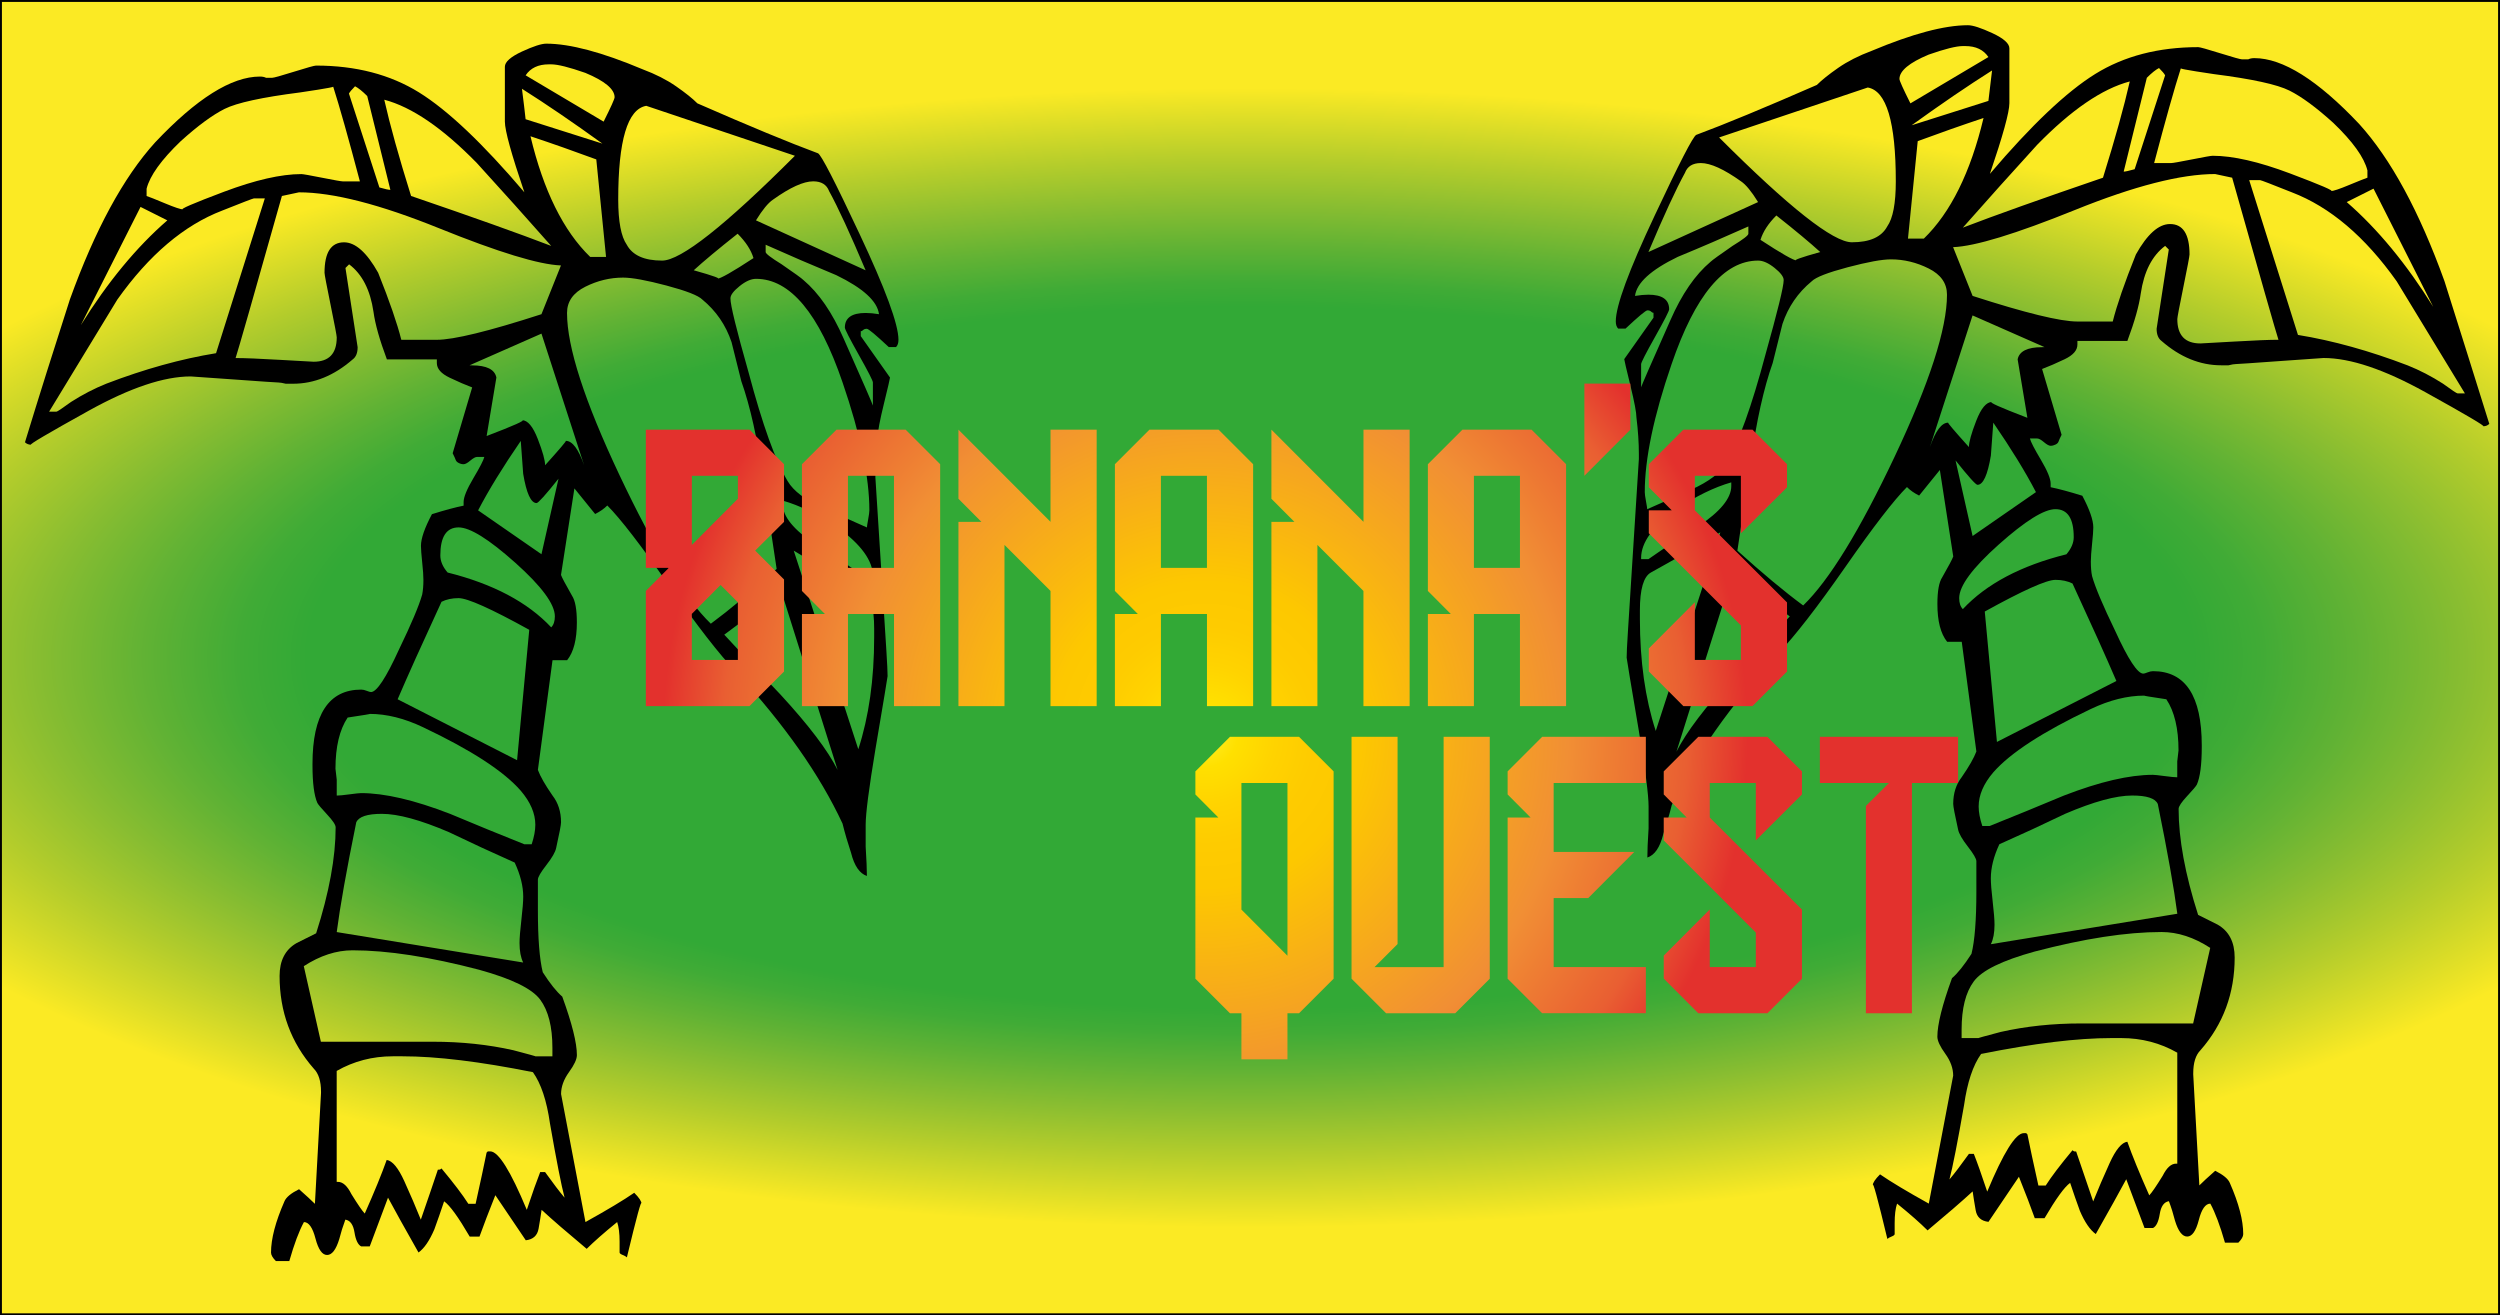<?xml version="1.0" encoding="utf-8"?>
<!-- Generator: Adobe Illustrator 27.3.1, SVG Export Plug-In . SVG Version: 6.00 Build 0)  -->
<svg version="1.1" id="Camada_1" xmlns="http://www.w3.org/2000/svg" xmlns:xlink="http://www.w3.org/1999/xlink" x="0px" y="0px"
	 viewBox="0 0 651.11 342.55" style="enable-background:new 0 0 651.11 342.55;" xml:space="preserve">
<rect x="0" y="0" width="651.11" height="342.55" fill="#333333" stroke="none"/>
<style type="text/css">
	.st0{fill:url(#SVGID_1_);stroke:#000000;stroke-miterlimit:10;}
	.st1{display:none;}
	.st2{fill:url(#SVGID_00000092443807354011367540000005084372271280212376_);}
	.st3{fill:url(#SVGID_00000089541167474622929510000010425466959866546365_);}
	.st4{fill:url(#SVGID_00000125567716723351043480000005024089149498214530_);}
	.st5{fill:url(#SVGID_00000100344774322519773080000016528983225993134015_);}
	.st6{fill:url(#SVGID_00000036224951146419183360000005484810963038099329_);}
	.st7{fill:url(#SVGID_00000056416491616884510950000002213210815161366435_);}
	.st8{fill:url(#SVGID_00000178920010282810434540000010321782288697093775_);}
	.st9{fill:url(#SVGID_00000183931316338726950060000009698395693362640257_);}
	.st10{fill:url(#SVGID_00000177469687767779883960000009915912387766617997_);}
	.st11{fill:url(#SVGID_00000165222846732813040720000009197188728958104231_);}
	.st12{fill:url(#SVGID_00000033355436526939771810000004435746859887989912_);}
	.st13{fill:url(#SVGID_00000044171100114158102060000002996727921198081417_);}
	.st14{fill:url(#SVGID_00000089542063745312501110000001763107936592416655_);}
</style>
<radialGradient id="SVGID_1_" cx="319.293" cy="192.361" r="364.543" gradientTransform="matrix(1.094 0 0 0.407 -23.686 93.006)" gradientUnits="userSpaceOnUse">
	<stop  offset="0.616" style="stop-color:#32A936"/>
	<stop  offset="0.659" style="stop-color:#40AB36"/>
	<stop  offset="0.721" style="stop-color:#60B234"/>
	<stop  offset="0.793" style="stop-color:#88BD31"/>
	<stop  offset="0.875" style="stop-color:#B5CD2B"/>
	<stop  offset="0.962" style="stop-color:#E6E126"/>
	<stop  offset="1" style="stop-color:#FBEA24"/>
</radialGradient>
<rect class="st0" width="651.11" height="342.55"/>
<rect x="832.93" y="-291.46" style="fill:none;" width="3.26" height="3.26"/>
<g class="st1">
</g>
<g class="st1">
</g>
<g>
	<path d="M18.19,78.02c6.56-18.2,13.96-31.84,22.22-40.94C51.2,25.65,60.3,19.94,67.7,19.94c0.63,0,1.17,0.11,1.59,0.32
		c0.63,0,1.17,0,1.59,0c0.43,0,2.33-0.53,5.71-1.59c3.39-1.06,5.29-1.59,5.71-1.59c10.37,0,19.31,2.33,26.82,6.98
		c7.51,4.66,16.66,13.33,27.45,26.03c-3.38-9.94-5.08-16.08-5.08-18.41V17.4c0-1.27,1.48-2.59,4.44-3.97
		c2.97-1.37,5.08-2.06,6.35-2.06c6.14,0,14.5,2.22,25.07,6.67c3.39,1.27,6.3,2.75,8.73,4.44c2.44,1.7,4.29,3.17,5.55,4.44
		c13.54,5.93,24.02,10.27,31.42,13.01c0.85,0.43,4.44,7.41,10.79,20.95c6.77,14.39,10.16,23.6,10.16,27.61
		c0,0.85-0.21,1.48-0.63,1.9h-1.9c-3.38-3.17-5.29-4.76-5.71-4.76c-0.42,0-0.74,0.11-0.95,0.32c-0.21,0.21-0.42,0.32-0.63,0.32v1.27
		l7.62,10.79c0,0.21-0.53,2.49-1.59,6.82c-1.06,4.34-1.59,7.14-1.59,8.41c-0.42,3.39-0.63,6.56-0.63,9.52c0,0.43,0,0.85,0,1.27
		l2.86,45.07c0.21,3.39,0.32,5.61,0.32,6.67c0,0.21-1.06,6.56-3.17,19.04c-1.69,10.16-2.54,16.72-2.54,19.68c0,0.21,0,2.12,0,5.71
		c0.21,3.39,0.32,5.93,0.32,7.62c-1.9-0.63-3.28-2.64-4.13-6.03c-0.84-2.54-1.59-5.08-2.22-7.62c-5.92-12.7-15.13-25.81-27.61-39.36
		c-4.44-4.65-10.32-12.22-17.62-22.69c-7.3-10.47-12.64-17.4-16.03-20.79c-0.84,0.85-1.91,1.59-3.17,2.22l-5.4-6.67l-3.49,22.53
		c0.21,0.63,1.17,2.44,2.86,5.4c0.85,1.27,1.27,3.6,1.27,6.98c0,4.44-0.84,7.73-2.54,9.84c-0.42,0-0.84,0-1.27,0
		c-0.42,0-0.79,0-1.11,0s-0.58,0-0.79,0c-0.21,0-0.42,0-0.63,0l-3.81,28.57c0.63,1.7,1.9,3.92,3.81,6.67
		c1.48,1.9,2.22,4.24,2.22,6.98c0,0.63-0.42,2.86-1.27,6.67c-0.21,1.06-1.06,2.54-2.54,4.44c-1.48,1.9-2.22,3.17-2.22,3.81
		c0,0.21,0,0.53,0,0.95c0,0.43,0,0.69,0,0.79c0,0.11,0,0.85,0,2.22c0,1.38,0,2.7,0,3.97c0,7.41,0.43,12.8,1.27,16.19
		c1.9,2.97,3.6,5.08,5.08,6.35c2.54,6.98,3.81,12.06,3.81,15.23c0,1.06-0.68,2.54-2.06,4.44c-1.37,1.9-2.06,3.81-2.06,5.71
		l6.35,33.33c5.71-3.17,9.95-5.71,12.7-7.62c1.27,1.27,1.9,2.22,1.9,2.86c0-1.27-1.27,3.38-3.81,13.96
		c-0.21-0.21-0.58-0.43-1.11-0.63c-0.53-0.21-0.79-0.43-0.79-0.63c0-1.06,0-2.01,0-2.86c0-2.12-0.21-3.81-0.63-5.08
		c-3.38,2.75-6.03,5.08-7.94,6.98c-5.08-4.24-8.99-7.62-11.74-10.16c-0.21,1.48-0.48,3.12-0.79,4.92c-0.32,1.79-1.43,2.8-3.33,3.01
		l-7.93-11.74c-1.69,4.23-3.06,7.83-4.13,10.79h-2.54c-2.96-5.08-5.18-8.15-6.67-9.2c-0.84,2.54-1.69,4.97-2.54,7.3
		c-1.27,2.96-2.64,4.97-4.13,6.03c-3.6-6.35-6.24-11.11-7.94-14.28l-4.76,12.7h-2.22c-0.84-0.43-1.43-1.64-1.75-3.65
		c-0.32-2.01-1.11-3.12-2.38-3.33c-0.63,1.69-1.16,3.38-1.59,5.08c-0.84,2.75-1.9,4.13-3.17,4.13s-2.27-1.43-3.02-4.28
		c-0.74-2.86-1.75-4.29-3.01-4.29c-1.27,2.33-2.54,5.71-3.81,10.16h-3.49c-0.84-0.85-1.27-1.59-1.27-2.22
		c0-3.6,1.17-8.04,3.49-13.33c0.43-1.06,1.7-2.12,3.81-3.17c1.9,1.69,3.28,2.96,4.13,3.81l1.59-28.88v-0.32
		c0-2.75-0.63-4.76-1.9-6.03c-5.92-6.77-8.89-14.81-8.89-24.12c0-4.02,1.48-6.87,4.44-8.57c2.12-1.06,3.81-1.9,5.08-2.54
		c3.39-10.58,5.08-19.78,5.08-27.61c0-0.63-0.74-1.75-2.22-3.33c-1.48-1.59-2.33-2.59-2.54-3.01c-0.84-1.9-1.27-5.18-1.27-9.84
		v-0.32c0-12.9,4.24-19.36,12.7-19.36c0.43,0,0.9,0.11,1.43,0.32c0.53,0.21,0.9,0.32,1.11,0.32c1.48,0,3.92-3.7,7.3-11.11
		c3.17-6.56,5.19-11.32,6.03-14.28c0.21-1.06,0.32-2.33,0.32-3.81c0-1.06-0.1-2.59-0.32-4.6c-0.21-2.01-0.32-3.44-0.32-4.28
		c0-1.9,0.95-4.65,2.86-8.25c3.39-1.06,6.14-1.8,8.25-2.22c0-0.21,0-0.53,0-0.95c0-1.27,0.85-3.33,2.54-6.19
		c1.7-2.86,2.65-4.71,2.86-5.55h-1.9c-0.42,0-1,0.32-1.75,0.95c-0.74,0.63-1.32,0.95-1.75,0.95c-0.42,0-0.84-0.1-1.27-0.32
		c-0.42-0.21-0.68-0.48-0.79-0.79c-0.1-0.32-0.37-0.9-0.79-1.75l5.08-17.14c-1.69-0.63-3.65-1.48-5.87-2.54
		c-2.22-1.06-3.33-2.33-3.33-3.81c0-0.21,0-0.53,0-0.95h-13.01c-1.9-5.08-3.06-9.2-3.49-12.38c-0.84-5.71-2.96-9.84-6.35-12.38
		l-0.95,0.95l3.17,20.63c0,1.48-0.42,2.54-1.27,3.17c-4.87,4.24-10.05,6.35-15.55,6.35c-0.42,0-1.06,0-1.9,0
		c-0.84-0.21-1.48-0.32-1.9-0.32c-0.42,0-4.29-0.26-11.58-0.79c-7.3-0.53-11.05-0.79-11.27-0.79c-6.98,0-15.81,2.97-26.5,8.89
		c-10.68,5.93-15.71,8.89-15.08,8.89c-0.63,0-1.16-0.21-1.59-0.63C10.26,102.88,14.17,90.51,18.19,78.02z M14.7,107.22
		c0.21,0,1.48-0.84,3.81-2.54c2.97-1.9,6.03-3.49,9.2-4.76c9.95-3.81,19.47-6.45,28.56-7.93l12.7-40.31h-2.86
		c-0.21,0-2.96,1.06-8.25,3.17c-9.94,3.81-19.04,11.54-27.3,23.17c-5.92,9.73-11.85,19.47-17.77,29.2H14.7z M43.58,57.39
		c-0.84-0.42-2.01-1-3.49-1.75c-1.48-0.74-2.64-1.32-3.49-1.75L21.05,84.68C28.03,73.47,35.54,64.37,43.58,57.39z M42.95,52.95
		c2.54,1.06,4.13,1.59,4.76,1.59c-1.06,0,2.49-1.53,10.63-4.6c8.15-3.06,14.87-4.6,20.15-4.6c0.43,0,2.22,0.32,5.4,0.95
		s4.97,0.95,5.4,0.95h4.44c-2.96-11.21-5.29-19.46-6.98-24.76h-0.32c1.7,0-1.06,0.53-8.25,1.59c-9.94,1.27-16.5,2.7-19.68,4.29
		c-3.17,1.59-6.98,4.39-11.43,8.41c-5.08,4.87-8.04,9-8.89,12.38v1.9C38.82,51.25,40.41,51.89,42.95,52.95z M73.1,93.73
		c5.5,0.32,8.36,0.48,8.57,0.48c4.02,0,6.03-2.11,6.03-6.35c0-0.42-0.53-3.22-1.59-8.41c-1.06-5.18-1.59-7.98-1.59-8.41
		c0-5.29,1.7-7.93,5.08-7.93c2.97,0,5.93,2.65,8.89,7.93c2.97,7.41,4.97,13.23,6.03,17.46h9.21c4.44,0,13.54-2.22,27.29-6.67
		c2.12-5.29,3.81-9.52,5.08-12.7c-5.71-0.21-16.29-3.44-31.74-9.68c-15.44-6.24-27.61-9.36-36.5-9.36l-4.44,0.95
		c-7.4,26.24-11.43,40.31-12.06,42.21C63.69,93.25,67.6,93.41,73.1,93.73z M83.57,271.31h29.2c7.41,0,14.39,0.74,20.95,2.22
		c4.02,1.06,5.93,1.59,5.71,1.59h4.44v-2.22c0-5.5-1.06-9.68-3.17-12.54c-2.11-2.86-7.4-5.44-15.87-7.78
		c-12.9-3.38-23.91-5.08-33.01-5.08c-4.23,0-8.46,1.38-12.7,4.13L83.57,271.31z M87.7,203.07c0,1.9,0,3.28,0,4.13
		c0.63,0,1.75-0.1,3.33-0.32c1.59-0.21,2.59-0.32,3.01-0.32c6.14,0,13.86,1.8,23.17,5.4c6.56,2.75,13.01,5.4,19.36,7.93h1.9
		c0.63-1.9,0.95-3.6,0.95-5.08c0-2.96-1.27-5.92-3.81-8.89c-4.44-5.08-12.9-10.58-25.39-16.5c-4.87-2.33-9.52-3.49-13.97-3.49
		c0.43,0-1.48,0.32-5.71,0.95c-2.11,3.17-3.17,7.62-3.17,13.33C87.38,200.43,87.49,201.38,87.7,203.07z M136.26,250.68
		c-0.63-1.27-0.95-2.96-0.95-5.08c0-1.27,0.16-3.28,0.48-6.03c0.32-2.75,0.48-4.76,0.48-6.03c0-2.75-0.74-5.71-2.22-8.89
		c-5.71-2.54-11.43-5.18-17.14-7.93c-7.4-3.17-13.22-4.76-17.46-4.76c-3.81,0-6.03,0.74-6.67,2.22
		c-2.54,12.49-4.23,22.01-5.08,28.57L136.26,250.68z M87.7,307.81h0.32c1.27,0,2.44,1.06,3.49,3.17c1.7,2.75,2.86,4.44,3.49,5.08
		c2.54-5.71,4.44-10.37,5.71-13.96c1.48,0.21,3.02,2.06,4.6,5.55s3.02,6.82,4.29,10c1.9-5.5,3.39-9.84,4.44-13.01h0.32
		c0.21,0,0.43-0.11,0.63-0.32c3.17,3.81,5.5,6.87,6.98,9.2h1.9c1.27-5.71,2.22-10.16,2.86-13.33l0.32-0.32h0.63
		c2.12,0,5.29,5.08,9.52,15.23c1.48-4.44,2.65-7.73,3.49-9.84h1.27c2.12,2.96,3.81,5.18,5.08,6.67c-0.84-3.17-2.11-9.63-3.81-19.36
		c-0.84-5.93-2.33-10.37-4.44-13.33c-13.75-2.75-25.07-4.13-33.96-4.13c-0.21,0-0.58,0-1.11,0c-0.53,0-1,0-1.43,0
		c-5.29,0-10.16,1.27-14.6,3.81V307.81z M98.81,48.82c1.48,0.43,2.44,0.63,2.86,0.63c-2.54-10.36-4.55-18.51-6.03-24.44
		c-1.27-1.27-2.33-2.11-3.17-2.54c-0.84,0.85-1.37,1.48-1.59,1.9L98.81,48.82z M107.06,51.04c16.08,5.5,28.25,9.84,36.5,13.01
		c-6.35-7.19-12.8-14.39-19.36-21.58c-8.89-9.1-16.93-14.6-24.12-16.5C101.56,32.53,103.88,40.88,107.06,51.04z M134.67,197.99
		l3.17-33.96c-9.94-5.5-16.08-8.25-18.41-8.25c-1.69,0-3.17,0.32-4.44,0.95c-5.08,11-8.89,19.47-11.43,25.39L134.67,197.99z
		 M116.58,149.11c11.85,2.97,20.84,7.73,26.98,14.28c0.63-0.63,0.95-1.59,0.95-2.86c0-3.17-3.44-7.83-10.31-13.97
		c-6.87-6.13-11.79-9.2-14.76-9.2c-3.17,0-4.76,2.44-4.76,7.3C114.68,146.15,115.31,147.64,116.58,149.11z M122.93,95.16
		c3.81,0,5.93,1.06,6.35,3.17l-2.54,15.23c7.2-2.75,10.27-4.13,9.2-4.13c1.48,0,2.86,1.64,4.13,4.92c1.27,3.28,1.9,5.55,1.9,6.82
		c3.81-4.23,5.61-6.35,5.4-6.35c1.7,0,3.28,2.12,4.76,6.35l-11.11-34.28l-18.73,8.25C122.51,95.16,122.72,95.16,122.93,95.16z
		 M141.02,144.35l4.44-19.68c-3.38,4.24-5.29,6.35-5.71,6.35c-1.48,0-2.64-2.54-3.49-7.62c-0.21-2.96-0.42-5.82-0.63-8.57
		c-4.65,6.77-8.36,12.8-11.11,18.09L141.02,144.35z M136.89,31.05c8.68,2.75,15.34,4.87,20,6.35c-7.62-5.5-14.6-10.26-20.95-14.28
		C136.37,26.5,136.69,29.14,136.89,31.05z M157.21,31.68c1.91-3.81,2.86-5.92,2.86-6.35c0-2.11-2.54-4.23-7.62-6.35
		c-4.23-1.48-7.19-2.22-8.89-2.22h-0.63c-2.75,0-4.76,0.95-6.03,2.86L157.21,31.68z M153.71,66.91h4.13l-2.54-25.39
		c-5.71-2.11-11.43-4.13-17.14-6.03C141.55,49.67,146.73,60.14,153.71,66.91z M161.33,123.72c9.1,19.26,17.03,32.17,23.8,38.72
		c4.87-3.6,10.58-8.36,17.14-14.28l-3.49-23.17c-1.48-10.58-3.38-19.15-5.71-25.71c-0.84-3.38-1.69-6.77-2.54-10.16
		c-1.48-4.44-4.02-8.14-7.62-11.11c-1.06-1.06-4.18-2.27-9.36-3.65c-5.18-1.37-8.94-2.06-11.27-2.06c-3.38,0-6.67,0.79-9.84,2.38
		c-3.17,1.59-4.76,3.86-4.76,6.82C147.68,90.4,152.24,104.47,161.33,123.72z M163.24,63.74c1.48,2.75,4.55,4.13,9.2,4.13
		c4.87,0,16.4-9.1,34.59-27.3l-38.72-13.01c-4.87,0.85-7.3,9-7.3,24.44C161.02,57.71,161.76,61.62,163.24,63.74z M186.72,72.62
		c0.85,0,4.02-1.79,9.52-5.4c-0.63-2.11-2.01-4.23-4.13-6.35c-5.08,4.02-8.89,7.2-11.43,9.52
		C185.98,71.88,187.99,72.62,186.72,72.62z M203.23,180.85c7.41,8.04,12.38,14.6,14.92,19.68l-14.6-46.34l-14.92,11.11
		C193.5,170.59,198.36,175.77,203.23,180.85z M194.98,97.06c3.6,13.54,6.98,22.96,10.16,28.25c1.48,2.54,4.55,4.87,9.21,6.98
		c3.81,1.7,7.62,3.39,11.43,5.08c0-0.21,0.11-0.9,0.32-2.06c0.21-1.16,0.32-1.95,0.32-2.38c0-8.67-2.33-19.78-6.98-33.33
		c-6.13-17.98-13.65-26.98-22.54-26.98c-1.27,0-2.7,0.63-4.28,1.9s-2.38,2.33-2.38,3.17C190.21,79.4,191.8,85.85,194.98,97.06z
		 M225.45,70.4c-4.02-9.52-7.19-16.4-9.52-20.63c-0.63-1.69-2.01-2.54-4.13-2.54c-2.54,0-6.03,1.59-10.47,4.76
		c-1.27,0.85-2.75,2.65-4.44,5.4L225.45,70.4z M203.54,68.81c3.39,2.33,5.29,3.7,5.71,4.13c4.02,3.39,7.51,8.47,10.47,15.23
		c5.08,11.43,7.62,17.25,7.62,17.46V99.6c0-0.42-1.21-2.8-3.65-7.14c-2.43-4.33-3.65-6.71-3.65-7.14c0-2.54,1.8-3.81,5.4-3.81
		c1.06,0,2.22,0.11,3.49,0.32c-0.42-3.38-4.13-6.77-11.11-10.16c-6.13-2.54-12.27-5.18-18.41-7.93v1.9
		C199.42,66.07,200.8,67.12,203.54,68.81z M203.86,131.34c0,3.17,2.86,6.67,8.57,10.47c4.44,2.75,8.78,5.61,13.01,8.57h1.9v-0.32
		c0-4.02-3.06-8.25-9.2-12.7c-5.08-3.38-9.84-5.71-14.28-6.98C203.86,130.6,203.86,130.92,203.86,131.34z M223.54,195.14
		c2.75-8.46,4.13-18.2,4.13-29.2v-2.22c0-5.5-0.95-8.78-2.86-9.84c-6.13-3.38-12.17-6.87-18.09-10.47L223.54,195.14z"/>
</g>
<radialGradient id="SVGID_00000020360747919613857230000009338034697202566272_" cx="313.936" cy="191.427" r="141.212" gradientUnits="userSpaceOnUse">
	<stop  offset="0" style="stop-color:#FFEF26"/>
	<stop  offset="0.059" style="stop-color:#FFE000"/>
	<stop  offset="0.13" style="stop-color:#FFD300"/>
	<stop  offset="0.203" style="stop-color:#FECB00"/>
	<stop  offset="0.281" style="stop-color:#FDC800"/>
	<stop  offset="0.668" style="stop-color:#F18F34"/>
	<stop  offset="0.888" style="stop-color:#E95F32"/>
	<stop  offset="1" style="stop-color:#E3312D"/>
</radialGradient>
<path style="fill:url(#SVGID_00000020360747919613857230000009338034697202566272_);" d="M168.2,183.9v-29.99l5.98-6.01h-5.98v-36
	h27l9,9v15.01l-7.52,7.49l7.52,7.52v23.98l-9,9H168.2z M180.19,141.92l11.99-12.02v-5.98h-11.99V141.92z M192.17,171.87v-15.01
	l-4.5-4.5l-7.49,7.52v11.99H192.17z"/>
<radialGradient id="SVGID_00000126287879622452361530000011431523004721919400_" cx="313.936" cy="191.427" r="141.212" gradientUnits="userSpaceOnUse">
	<stop  offset="0" style="stop-color:#FFEF26"/>
	<stop  offset="0.059" style="stop-color:#FFE000"/>
	<stop  offset="0.13" style="stop-color:#FFD300"/>
	<stop  offset="0.203" style="stop-color:#FECB00"/>
	<stop  offset="0.281" style="stop-color:#FDC800"/>
	<stop  offset="0.668" style="stop-color:#F18F34"/>
	<stop  offset="0.888" style="stop-color:#E95F32"/>
	<stop  offset="1" style="stop-color:#E3312D"/>
</radialGradient>
<path style="fill:url(#SVGID_00000126287879622452361530000011431523004721919400_);" d="M208.86,183.9v-23.98h5.98l-5.98-6.01
	V120.9l9-9h18l9,9v63h-12.02v-23.98h-11.99v23.98H208.86z M232.83,147.9v-23.98h-11.99v23.98H232.83z"/>
<radialGradient id="SVGID_00000003065903309478256480000002654533752543102362_" cx="313.936" cy="191.427" r="141.212" gradientUnits="userSpaceOnUse">
	<stop  offset="0" style="stop-color:#FFEF26"/>
	<stop  offset="0.059" style="stop-color:#FFE000"/>
	<stop  offset="0.13" style="stop-color:#FFD300"/>
	<stop  offset="0.203" style="stop-color:#FECB00"/>
	<stop  offset="0.281" style="stop-color:#FDC800"/>
	<stop  offset="0.668" style="stop-color:#F18F34"/>
	<stop  offset="0.888" style="stop-color:#E95F32"/>
	<stop  offset="1" style="stop-color:#E3312D"/>
</radialGradient>
<path style="fill:url(#SVGID_00000003065903309478256480000002654533752543102362_);" d="M249.62,183.9v-47.99h5.98l-5.98-6.01v-18
	l23.98,24.01V111.9h12.02v72h-12.02v-29.99l-11.99-11.99v41.98H249.62z"/>
<radialGradient id="SVGID_00000021088248415607988840000017674227554696605084_" cx="313.936" cy="191.427" r="141.212" gradientUnits="userSpaceOnUse">
	<stop  offset="0" style="stop-color:#FFEF26"/>
	<stop  offset="0.059" style="stop-color:#FFE000"/>
	<stop  offset="0.13" style="stop-color:#FFD300"/>
	<stop  offset="0.203" style="stop-color:#FECB00"/>
	<stop  offset="0.281" style="stop-color:#FDC800"/>
	<stop  offset="0.668" style="stop-color:#F18F34"/>
	<stop  offset="0.888" style="stop-color:#E95F32"/>
	<stop  offset="1" style="stop-color:#E3312D"/>
</radialGradient>
<path style="fill:url(#SVGID_00000021088248415607988840000017674227554696605084_);" d="M290.37,183.9v-23.98h5.98l-5.98-6.01
	V120.9l9-9h18l9,9v63h-12.02v-23.98h-11.99v23.98H290.37z M314.34,147.9v-23.98h-11.99v23.98H314.34z"/>
<radialGradient id="SVGID_00000007421434928309651580000003531472217617602183_" cx="313.936" cy="191.427" r="141.212" gradientUnits="userSpaceOnUse">
	<stop  offset="0" style="stop-color:#FFEF26"/>
	<stop  offset="0.059" style="stop-color:#FFE000"/>
	<stop  offset="0.13" style="stop-color:#FFD300"/>
	<stop  offset="0.203" style="stop-color:#FECB00"/>
	<stop  offset="0.281" style="stop-color:#FDC800"/>
	<stop  offset="0.668" style="stop-color:#F18F34"/>
	<stop  offset="0.888" style="stop-color:#E95F32"/>
	<stop  offset="1" style="stop-color:#E3312D"/>
</radialGradient>
<path style="fill:url(#SVGID_00000007421434928309651580000003531472217617602183_);" d="M331.13,183.9v-47.99h5.98l-5.98-6.01v-18
	l23.98,24.01V111.9h12.02v72H355.1v-29.99l-11.99-11.99v41.98H331.13z"/>
<radialGradient id="SVGID_00000016038174065795774010000007360573828348856732_" cx="313.936" cy="191.427" r="141.212" gradientUnits="userSpaceOnUse">
	<stop  offset="0" style="stop-color:#FFEF26"/>
	<stop  offset="0.059" style="stop-color:#FFE000"/>
	<stop  offset="0.13" style="stop-color:#FFD300"/>
	<stop  offset="0.203" style="stop-color:#FECB00"/>
	<stop  offset="0.281" style="stop-color:#FDC800"/>
	<stop  offset="0.668" style="stop-color:#F18F34"/>
	<stop  offset="0.888" style="stop-color:#E95F32"/>
	<stop  offset="1" style="stop-color:#E3312D"/>
</radialGradient>
<path style="fill:url(#SVGID_00000016038174065795774010000007360573828348856732_);" d="M371.88,183.9v-23.98h5.98l-5.98-6.01
	V120.9l9-9h18l9,9v63h-12.02v-23.98h-11.99v23.98H371.88z M395.86,147.9v-23.98h-11.99v23.98H395.86z"/>
<g>
	<path d="M648.32,110.39c-0.43,0.43-0.95,0.63-1.59,0.63c0.63,0-4.39-2.96-15.08-8.89c-10.69-5.92-19.52-8.89-26.5-8.89
		c-0.21,0-3.97,0.27-11.27,0.79c-7.3,0.53-11.16,0.79-11.58,0.79c-0.43,0-1.06,0.11-1.9,0.32c-0.85,0-1.48,0-1.9,0
		c-5.5,0-10.69-2.11-15.55-6.35c-0.85-0.63-1.27-1.69-1.27-3.17l3.17-20.63l-0.95-0.95c-3.39,2.54-5.5,6.67-6.35,12.38
		c-0.43,3.17-1.59,7.3-3.49,12.38h-13.01c0,0.43,0,0.74,0,0.95c0,1.48-1.11,2.75-3.33,3.81c-2.22,1.06-4.18,1.9-5.87,2.54
		l5.08,17.14c-0.43,0.85-0.69,1.43-0.79,1.75c-0.11,0.32-0.37,0.59-0.79,0.79c-0.43,0.21-0.85,0.32-1.27,0.32
		c-0.43,0-1.01-0.32-1.75-0.95c-0.74-0.63-1.32-0.95-1.75-0.95h-1.9c0.21,0.85,1.16,2.7,2.86,5.55c1.69,2.86,2.54,4.92,2.54,6.19
		c0,0.43,0,0.74,0,0.95c2.11,0.43,4.87,1.17,8.25,2.22c1.9,3.6,2.86,6.35,2.86,8.25c0,0.85-0.11,2.28-0.32,4.28
		c-0.21,2.01-0.32,3.55-0.32,4.6c0,1.48,0.1,2.75,0.32,3.81c0.84,2.97,2.86,7.73,6.03,14.28c3.38,7.41,5.82,11.11,7.3,11.11
		c0.21,0,0.58-0.1,1.11-0.32c0.53-0.21,1-0.32,1.43-0.32c8.46,0,12.7,6.46,12.7,19.36v0.32c0,4.66-0.43,7.93-1.27,9.84
		c-0.21,0.43-1.06,1.43-2.54,3.01c-1.48,1.59-2.22,2.7-2.22,3.33c0,7.83,1.69,17.04,5.08,27.61c1.27,0.63,2.96,1.48,5.08,2.54
		c2.96,1.7,4.44,4.55,4.44,8.57c0,9.31-2.97,17.35-8.89,24.12c-1.27,1.27-1.9,3.28-1.9,6.03v0.32l1.59,28.88
		c0.84-0.85,2.22-2.12,4.13-3.81c2.11,1.06,3.38,2.11,3.81,3.17c2.33,5.29,3.49,9.73,3.49,13.33c0,0.63-0.43,1.37-1.27,2.22h-3.49
		c-1.27-4.44-2.54-7.83-3.81-10.16c-1.27,0-2.28,1.43-3.01,4.29c-0.74,2.86-1.75,4.28-3.02,4.28s-2.33-1.38-3.17-4.13
		c-0.43-1.7-0.95-3.39-1.59-5.08c-1.27,0.21-2.06,1.32-2.38,3.33c-0.32,2.01-0.9,3.22-1.75,3.65h-2.22l-4.76-12.7
		c-1.7,3.17-4.34,7.93-7.94,14.28c-1.48-1.06-2.86-3.07-4.13-6.03c-0.85-2.33-1.7-4.76-2.54-7.3c-1.48,1.06-3.7,4.13-6.67,9.2h-2.54
		c-1.06-2.97-2.43-6.56-4.13-10.79l-7.93,11.74c-1.9-0.21-3.02-1.22-3.33-3.01c-0.32-1.8-0.58-3.44-0.79-4.92
		c-2.75,2.54-6.67,5.92-11.74,10.16c-1.9-1.9-4.55-4.24-7.94-6.98c-0.43,1.27-0.63,2.96-0.63,5.08c0,0.84,0,1.79,0,2.86
		c0,0.21-0.27,0.42-0.79,0.63c-0.53,0.21-0.9,0.42-1.11,0.63c-2.54-10.58-3.81-15.23-3.81-13.96c0-0.63,0.63-1.59,1.9-2.86
		c2.75,1.9,6.98,4.44,12.7,7.62l6.35-33.33c0-1.9-0.69-3.81-2.06-5.71c-1.38-1.9-2.06-3.39-2.06-4.44c0-3.17,1.27-8.25,3.81-15.23
		c1.48-1.27,3.17-3.38,5.08-6.35c0.84-3.38,1.27-8.78,1.27-16.19c0-1.27,0-2.59,0-3.97c0-1.37,0-2.11,0-2.22c0-0.1,0-0.37,0-0.79
		c0-0.42,0-0.74,0-0.95c0-0.63-0.74-1.9-2.22-3.81c-1.48-1.9-2.33-3.38-2.54-4.44c-0.85-3.81-1.27-6.03-1.27-6.67
		c0-2.75,0.74-5.08,2.22-6.98c1.9-2.75,3.17-4.97,3.81-6.67l-3.81-28.57c-0.21,0-0.43,0-0.63,0c-0.21,0-0.48,0-0.79,0
		s-0.69,0-1.11,0c-0.43,0-0.85,0-1.27,0c-1.7-2.11-2.54-5.4-2.54-9.84c0-3.38,0.42-5.71,1.27-6.98c1.69-2.96,2.64-4.76,2.86-5.4
		l-3.49-22.53l-5.4,6.67c-1.27-0.63-2.33-1.37-3.17-2.22c-3.39,3.39-8.73,10.31-16.03,20.79c-7.3,10.47-13.17,18.04-17.62,22.69
		c-12.49,13.54-21.69,26.66-27.61,39.36c-0.63,2.54-1.38,5.08-2.22,7.62c-0.85,3.39-2.22,5.4-4.13,6.03c0-1.69,0.1-4.23,0.32-7.62
		c0-3.6,0-5.5,0-5.71c0-2.96-0.85-9.52-2.54-19.68c-2.12-12.48-3.17-18.83-3.17-19.04c0-1.06,0.1-3.28,0.32-6.67l2.86-45.07
		c0-0.42,0-0.84,0-1.27c0-2.96-0.21-6.13-0.63-9.52c0-1.27-0.53-4.07-1.59-8.41c-1.06-4.33-1.59-6.61-1.59-6.82l7.62-10.79v-1.27
		c-0.21,0-0.43-0.1-0.63-0.32c-0.21-0.21-0.53-0.32-0.95-0.32c-0.43,0-2.33,1.59-5.71,4.76h-1.9c-0.43-0.42-0.63-1.06-0.63-1.9
		c0-4.02,3.38-13.22,10.16-27.61c6.35-13.54,9.94-20.52,10.79-20.95c7.4-2.75,17.88-7.09,31.42-13.01c1.27-1.27,3.12-2.75,5.55-4.44
		c2.43-1.69,5.34-3.17,8.73-4.44c10.58-4.44,18.93-6.67,25.07-6.67c1.27,0,3.38,0.69,6.35,2.06c2.96,1.38,4.44,2.7,4.44,3.97v14.28
		c0,2.33-1.7,8.47-5.08,18.41c10.79-12.7,19.94-21.37,27.45-26.03c7.51-4.65,16.45-6.98,26.82-6.98c0.42,0,2.33,0.53,5.71,1.59
		c3.38,1.06,5.29,1.59,5.71,1.59c0.42,0,0.95,0,1.59,0c0.42-0.21,0.95-0.32,1.59-0.32c7.4,0,16.5,5.71,27.3,17.14
		c8.25,9.1,15.66,22.75,22.22,40.94C640.59,85.75,644.51,98.12,648.32,110.39z M455.35,60.88v-1.9c-6.14,2.75-12.27,5.4-18.41,7.93
		c-6.98,3.39-10.69,6.77-11.11,10.16c1.27-0.21,2.43-0.32,3.49-0.32c3.6,0,5.4,1.27,5.4,3.81c0,0.43-1.22,2.81-3.65,7.14
		c-2.44,4.34-3.65,6.72-3.65,7.14v6.03c0-0.21,2.54-6.03,7.62-17.46c2.96-6.77,6.45-11.85,10.47-15.23
		c0.42-0.42,2.33-1.79,5.71-4.13C453.97,62.36,455.35,61.31,455.35,60.88z M448.05,138.64c-5.93,3.6-11.96,7.09-18.09,10.47
		c-1.9,1.06-2.86,4.34-2.86,9.84v2.22c0,11,1.37,20.74,4.13,29.2L448.05,138.64z M450.9,125.63c-4.44,1.27-9.21,3.6-14.28,6.98
		c-6.14,4.44-9.2,8.68-9.2,12.7v0.32h1.9c4.23-2.96,8.57-5.82,13.01-8.57c5.71-3.81,8.57-7.3,8.57-10.47
		C450.9,126.16,450.9,125.84,450.9,125.63z M464.55,72.94c0-0.84-0.79-1.9-2.38-3.17s-3.01-1.9-4.28-1.9c-8.89,0-16.4,9-22.54,26.98
		c-4.66,13.54-6.98,24.65-6.98,33.33c0,0.43,0.1,1.22,0.32,2.38c0.21,1.17,0.32,1.85,0.32,2.06c3.81-1.69,7.62-3.38,11.43-5.08
		c4.65-2.11,7.72-4.44,9.21-6.98c3.17-5.29,6.56-14.7,10.16-28.25C462.96,81.09,464.55,74.64,464.55,72.94z M457.88,52.63
		c-1.7-2.75-3.17-4.55-4.44-5.4c-4.44-3.17-7.94-4.76-10.47-4.76c-2.12,0-3.49,0.85-4.13,2.54c-2.33,4.24-5.5,11.11-9.52,20.63
		L457.88,52.63z M466.14,160.54l-14.92-11.11l-14.6,46.34c2.54-5.08,7.51-11.63,14.92-19.68
		C456.4,171.01,461.27,165.83,466.14,160.54z M493.75,47.23c0-15.44-2.43-23.59-7.3-24.44l-38.72,13.01
		c18.2,18.2,29.72,27.3,34.59,27.3c4.65,0,7.72-1.37,9.2-4.13C493.01,56.86,493.75,52.95,493.75,47.23z M507.08,76.75
		c0-2.96-1.59-5.24-4.76-6.82c-3.17-1.59-6.46-2.38-9.84-2.38c-2.33,0-6.08,0.69-11.27,2.06c-5.19,1.38-8.31,2.59-9.36,3.65
		c-3.6,2.97-6.14,6.67-7.62,11.11c-0.85,3.39-1.7,6.77-2.54,10.16c-2.33,6.56-4.24,15.13-5.71,25.71l-3.49,23.17
		c6.56,5.93,12.27,10.69,17.14,14.28c6.77-6.56,14.7-19.46,23.8-38.72C502.53,99.71,507.08,85.64,507.08,76.75z M474.07,65.64
		c-2.54-2.33-6.35-5.5-11.43-9.52c-2.12,2.12-3.49,4.24-4.13,6.35c5.5,3.6,8.67,5.4,9.52,5.4
		C466.77,67.86,468.78,67.12,474.07,65.64z M517.87,14.86c-1.27-1.9-3.28-2.86-6.03-2.86h-0.63c-1.7,0-4.66,0.74-8.89,2.22
		c-5.08,2.12-7.62,4.24-7.62,6.35c0,0.43,0.95,2.54,2.86,6.35L517.87,14.86z M516.6,30.73c-5.71,1.9-11.43,3.92-17.14,6.03
		l-2.54,25.39h4.13C508.03,55.38,513.21,44.91,516.6,30.73z M518.82,18.35c-6.35,4.02-13.33,8.78-20.95,14.28
		c4.65-1.48,11.32-3.6,20-6.35C518.08,24.38,518.4,21.74,518.82,18.35z M532.47,90.4l-18.73-8.25l-11.11,34.28
		c1.48-4.23,3.06-6.35,4.76-6.35c-0.21,0,1.59,2.12,5.4,6.35c0-1.27,0.63-3.54,1.9-6.82c1.27-3.28,2.64-4.92,4.13-4.92
		c-1.06,0,2.01,1.38,9.2,4.13l-2.54-15.23c0.42-2.11,2.54-3.17,6.35-3.17C532.04,90.4,532.26,90.4,532.47,90.4z M567.07,274.17
		c-4.44-2.54-9.31-3.81-14.6-3.81c-0.43,0-0.9,0-1.43,0c-0.53,0-0.9,0-1.11,0c-8.89,0-20.21,1.37-33.96,4.13
		c-2.12,2.96-3.6,7.4-4.44,13.33c-1.7,9.73-2.97,16.19-3.81,19.36c1.27-1.48,2.96-3.71,5.08-6.67h1.27c0.84,2.11,2.01,5.4,3.49,9.84
		c4.23-10.16,7.4-15.23,9.52-15.23h0.63l0.32,0.32c0.63,3.17,1.59,7.62,2.86,13.33h1.9c1.48-2.33,3.81-5.4,6.98-9.2
		c0.21,0.21,0.42,0.32,0.63,0.32h0.32c1.06,3.17,2.54,7.51,4.44,13.01c1.27-3.17,2.7-6.51,4.29-10s3.12-5.35,4.6-5.55
		c1.27,3.59,3.17,8.25,5.71,13.96c0.63-0.63,1.79-2.33,3.49-5.08c1.06-2.12,2.22-3.17,3.49-3.17h0.32V274.17z M593.41,88.49
		c-0.63-1.9-4.66-15.97-12.06-42.21l-4.44-0.95c-8.89,0-21.06,3.12-36.5,9.36c-15.45,6.24-26.03,9.47-31.74,9.68
		c1.27,3.17,2.96,7.41,5.08,12.7c13.75,4.44,22.85,6.67,27.29,6.67h9.21c1.06-4.23,3.06-10.05,6.03-17.46
		c2.96-5.29,5.92-7.93,8.89-7.93c3.38,0,5.08,2.65,5.08,7.93c0,0.43-0.53,3.23-1.59,8.41c-1.06,5.19-1.59,7.99-1.59,8.41
		c0,4.24,2.01,6.35,6.03,6.35c0.21,0,3.06-0.16,8.57-0.48C587.17,88.65,591.08,88.49,593.41,88.49z M530.25,128.17
		c-2.75-5.29-6.46-11.32-11.11-18.09c-0.21,2.75-0.43,5.61-0.63,8.57c-0.85,5.08-2.01,7.62-3.49,7.62c-0.43,0-2.33-2.11-5.71-6.35
		l4.44,19.68L530.25,128.17z M540.09,139.91c0-4.86-1.59-7.3-4.76-7.3c-2.97,0-7.88,3.07-14.76,9.2
		c-6.88,6.14-10.31,10.79-10.31,13.97c0,1.27,0.32,2.22,0.95,2.86c6.13-6.56,15.12-11.32,26.98-14.28
		C539.45,142.88,540.09,141.39,540.09,139.91z M575.64,246.87c-4.24-2.75-8.46-4.13-12.7-4.13c-9.1,0-20.1,1.7-33.01,5.08
		c-8.46,2.33-13.76,4.92-15.87,7.78c-2.12,2.86-3.17,7.03-3.17,12.54v2.22h4.44c-0.21,0,1.69-0.53,5.71-1.59
		c6.56-1.48,13.54-2.22,20.95-2.22h29.2L575.64,246.87z M554.69,21.21c-7.2,1.9-15.24,7.41-24.12,16.5
		c-6.56,7.2-13.01,14.39-19.36,21.58c8.25-3.17,20.42-7.51,36.5-13.01C550.88,36.12,553.2,27.77,554.69,21.21z M567.38,195.45
		c0-5.71-1.06-10.16-3.17-13.33c-4.24-0.63-6.14-0.95-5.71-0.95c-4.44,0-9.1,1.17-13.97,3.49c-12.49,5.93-20.95,11.43-25.39,16.5
		c-2.54,2.97-3.81,5.93-3.81,8.89c0,1.48,0.32,3.17,0.95,5.08h1.9c6.35-2.54,12.8-5.18,19.36-7.93c9.31-3.6,17.03-5.4,23.17-5.4
		c0.42,0,1.43,0.11,3.01,0.32c1.59,0.21,2.7,0.32,3.33,0.32c0-0.84,0-2.22,0-4.13C567.27,196.62,567.38,195.67,567.38,195.45z
		 M551.2,177.36c-2.54-5.92-6.35-14.39-11.43-25.39c-1.27-0.63-2.75-0.95-4.44-0.95c-2.33,0-8.46,2.75-18.41,8.25l3.17,33.96
		L551.2,177.36z M567.07,237.98c-0.85-6.56-2.54-16.08-5.08-28.57c-0.63-1.48-2.86-2.22-6.67-2.22c-4.24,0-10.05,1.59-17.46,4.76
		c-5.71,2.75-11.43,5.4-17.14,7.93c-1.48,3.17-2.22,6.14-2.22,8.89c0,1.27,0.16,3.28,0.48,6.03c0.32,2.75,0.48,4.76,0.48,6.03
		c0,2.12-0.32,3.81-0.95,5.08L567.07,237.98z M563.89,19.62c-0.21-0.42-0.74-1.06-1.59-1.9c-0.85,0.43-1.9,1.27-3.17,2.54
		c-1.48,5.93-3.49,14.07-6.03,24.44c0.42,0,1.37-0.21,2.86-0.63L563.89,19.62z M616.58,46.28v-1.9c-0.85-3.38-3.81-7.51-8.89-12.38
		c-4.44-4.02-8.25-6.82-11.43-8.41c-3.17-1.59-9.73-3.02-19.68-4.29c-7.2-1.06-9.95-1.59-8.25-1.59h-0.32
		c-1.7,5.29-4.02,13.54-6.98,24.76h4.44c0.42,0,2.22-0.32,5.4-0.95s4.97-0.95,5.4-0.95c5.29,0,12.01,1.54,20.15,4.6
		c8.14,3.07,11.69,4.6,10.63,4.6c0.63,0,2.22-0.53,4.76-1.59C614.36,47.13,615.94,46.49,616.58,46.28z M641.97,102.46
		c-5.93-9.73-11.85-19.46-17.77-29.2c-8.25-11.63-17.35-19.36-27.3-23.17c-5.29-2.11-8.04-3.17-8.25-3.17h-2.86l12.7,40.31
		c9.09,1.48,18.62,4.13,28.56,7.93c3.17,1.27,6.24,2.86,9.2,4.76c2.33,1.7,3.6,2.54,3.81,2.54H641.97z M633.72,79.92l-15.55-30.79
		c-0.85,0.43-2.01,1.01-3.49,1.75c-1.48,0.74-2.65,1.32-3.49,1.75C619.22,59.61,626.74,68.71,633.72,79.92z"/>
</g>
<radialGradient id="SVGID_00000089551772278019595290000009114324567381884602_" cx="313.936" cy="191.427" r="141.212" gradientUnits="userSpaceOnUse">
	<stop  offset="0" style="stop-color:#FFEF26"/>
	<stop  offset="0.059" style="stop-color:#FFE000"/>
	<stop  offset="0.13" style="stop-color:#FFD300"/>
	<stop  offset="0.203" style="stop-color:#FECB00"/>
	<stop  offset="0.281" style="stop-color:#FDC800"/>
	<stop  offset="0.668" style="stop-color:#F18F34"/>
	<stop  offset="0.888" style="stop-color:#E95F32"/>
	<stop  offset="1" style="stop-color:#E3312D"/>
</radialGradient>
<path style="fill:url(#SVGID_00000089551772278019595290000009114324567381884602_);" d="M412.64,123.92V99.91h11.99v11.99
	L412.64,123.92z"/>
<radialGradient id="SVGID_00000089546273717779747820000014320462580998947217_" cx="313.936" cy="191.427" r="141.212" gradientUnits="userSpaceOnUse">
	<stop  offset="0" style="stop-color:#FFEF26"/>
	<stop  offset="0.059" style="stop-color:#FFE000"/>
	<stop  offset="0.13" style="stop-color:#FFD300"/>
	<stop  offset="0.203" style="stop-color:#FECB00"/>
	<stop  offset="0.281" style="stop-color:#FDC800"/>
	<stop  offset="0.668" style="stop-color:#F18F34"/>
	<stop  offset="0.888" style="stop-color:#E95F32"/>
	<stop  offset="1" style="stop-color:#E3312D"/>
</radialGradient>
<path style="fill:url(#SVGID_00000089546273717779747820000014320462580998947217_);" d="M438.42,183.9l-9-9.03v-5.99l11.99-12.02
	v15.01h11.99v-8.99l-23.98-23.99v-5.97h5.98l-5.98-6.01v-6.01l9-9h18l9,9v6.01L453.4,138.9v-14.98h-11.99v9l24.01,23.98v18l-9,9
	H438.42z"/>
<radialGradient id="SVGID_00000016767021347905459530000010516007925992029354_" cx="313.936" cy="191.427" r="141.212" gradientUnits="userSpaceOnUse">
	<stop  offset="0" style="stop-color:#FFEF26"/>
	<stop  offset="0.059" style="stop-color:#FFE000"/>
	<stop  offset="0.13" style="stop-color:#FFD300"/>
	<stop  offset="0.203" style="stop-color:#FECB00"/>
	<stop  offset="0.281" style="stop-color:#FDC800"/>
	<stop  offset="0.668" style="stop-color:#F18F34"/>
	<stop  offset="0.888" style="stop-color:#E95F32"/>
	<stop  offset="1" style="stop-color:#E3312D"/>
</radialGradient>
<path style="fill:url(#SVGID_00000016767021347905459530000010516007925992029354_);" d="M323.32,275.88V263.9h-2.99l-9-9v-41.98
	h5.98l-5.98-6.01v-6.01l9-9h18l9,9v54l-9,9h-3.02v11.99H323.32z M335.31,248.92v-45h-11.99v32.98L335.31,248.92z"/>
<radialGradient id="SVGID_00000155106152172217146070000009839333703460383930_" cx="313.936" cy="191.427" r="141.212" gradientUnits="userSpaceOnUse">
	<stop  offset="0" style="stop-color:#FFEF26"/>
	<stop  offset="0.059" style="stop-color:#FFE000"/>
	<stop  offset="0.13" style="stop-color:#FFD300"/>
	<stop  offset="0.203" style="stop-color:#FECB00"/>
	<stop  offset="0.281" style="stop-color:#FDC800"/>
	<stop  offset="0.668" style="stop-color:#F18F34"/>
	<stop  offset="0.888" style="stop-color:#E95F32"/>
	<stop  offset="1" style="stop-color:#E3312D"/>
</radialGradient>
<path style="fill:url(#SVGID_00000155106152172217146070000009839333703460383930_);" d="M361,263.9l-9-9v-63h11.99v53.97
	l-6.01,6.01h18V191.9H388v63l-9,9H361z"/>
<radialGradient id="SVGID_00000172434754547894506580000002563387740203522218_" cx="313.936" cy="191.427" r="141.212" gradientUnits="userSpaceOnUse">
	<stop  offset="0" style="stop-color:#FFEF26"/>
	<stop  offset="0.059" style="stop-color:#FFE000"/>
	<stop  offset="0.13" style="stop-color:#FFD300"/>
	<stop  offset="0.203" style="stop-color:#FECB00"/>
	<stop  offset="0.281" style="stop-color:#FDC800"/>
	<stop  offset="0.668" style="stop-color:#F18F34"/>
	<stop  offset="0.888" style="stop-color:#E95F32"/>
	<stop  offset="1" style="stop-color:#E3312D"/>
</radialGradient>
<path style="fill:url(#SVGID_00000172434754547894506580000002563387740203522218_);" d="M401.65,263.9l-9-9v-41.98h5.98l-5.98-6.01
	v-6.01l9-9h27v12.02h-24.01v17.96h20.99l-11.99,12.02h-9v17.96h24.01v12.02H401.65z"/>
<radialGradient id="SVGID_00000074411349331376078680000009185798612729304231_" cx="313.936" cy="191.427" r="141.212" gradientUnits="userSpaceOnUse">
	<stop  offset="0" style="stop-color:#FFEF26"/>
	<stop  offset="0.059" style="stop-color:#FFE000"/>
	<stop  offset="0.13" style="stop-color:#FFD300"/>
	<stop  offset="0.203" style="stop-color:#FECB00"/>
	<stop  offset="0.281" style="stop-color:#FDC800"/>
	<stop  offset="0.668" style="stop-color:#F18F34"/>
	<stop  offset="0.888" style="stop-color:#E95F32"/>
	<stop  offset="1" style="stop-color:#E3312D"/>
</radialGradient>
<path style="fill:url(#SVGID_00000074411349331376078680000009185798612729304231_);" d="M442.31,263.9l-9-9.03v-5.99l11.99-12.02
	v15.01h11.99v-8.99l-23.98-23.99v-5.97h5.98l-5.98-6.01v-6.01l9-9h18l9,9v6.01l-12.02,11.99v-14.98H445.3v9l24.01,23.98v18l-9,9
	H442.31z"/>
<radialGradient id="SVGID_00000034789549333021246550000010991451154881267129_" cx="313.936" cy="191.427" r="141.212" gradientUnits="userSpaceOnUse">
	<stop  offset="0" style="stop-color:#FFEF26"/>
	<stop  offset="0.059" style="stop-color:#FFE000"/>
	<stop  offset="0.13" style="stop-color:#FFD300"/>
	<stop  offset="0.203" style="stop-color:#FECB00"/>
	<stop  offset="0.281" style="stop-color:#FDC800"/>
	<stop  offset="0.668" style="stop-color:#F18F34"/>
	<stop  offset="0.888" style="stop-color:#E95F32"/>
	<stop  offset="1" style="stop-color:#E3312D"/>
</radialGradient>
<path style="fill:url(#SVGID_00000034789549333021246550000010991451154881267129_);" d="M485.96,263.9v-54l6.01-5.98h-18V191.9h36
	v12.02h-12.02v59.98H485.96z"/>
</svg>
